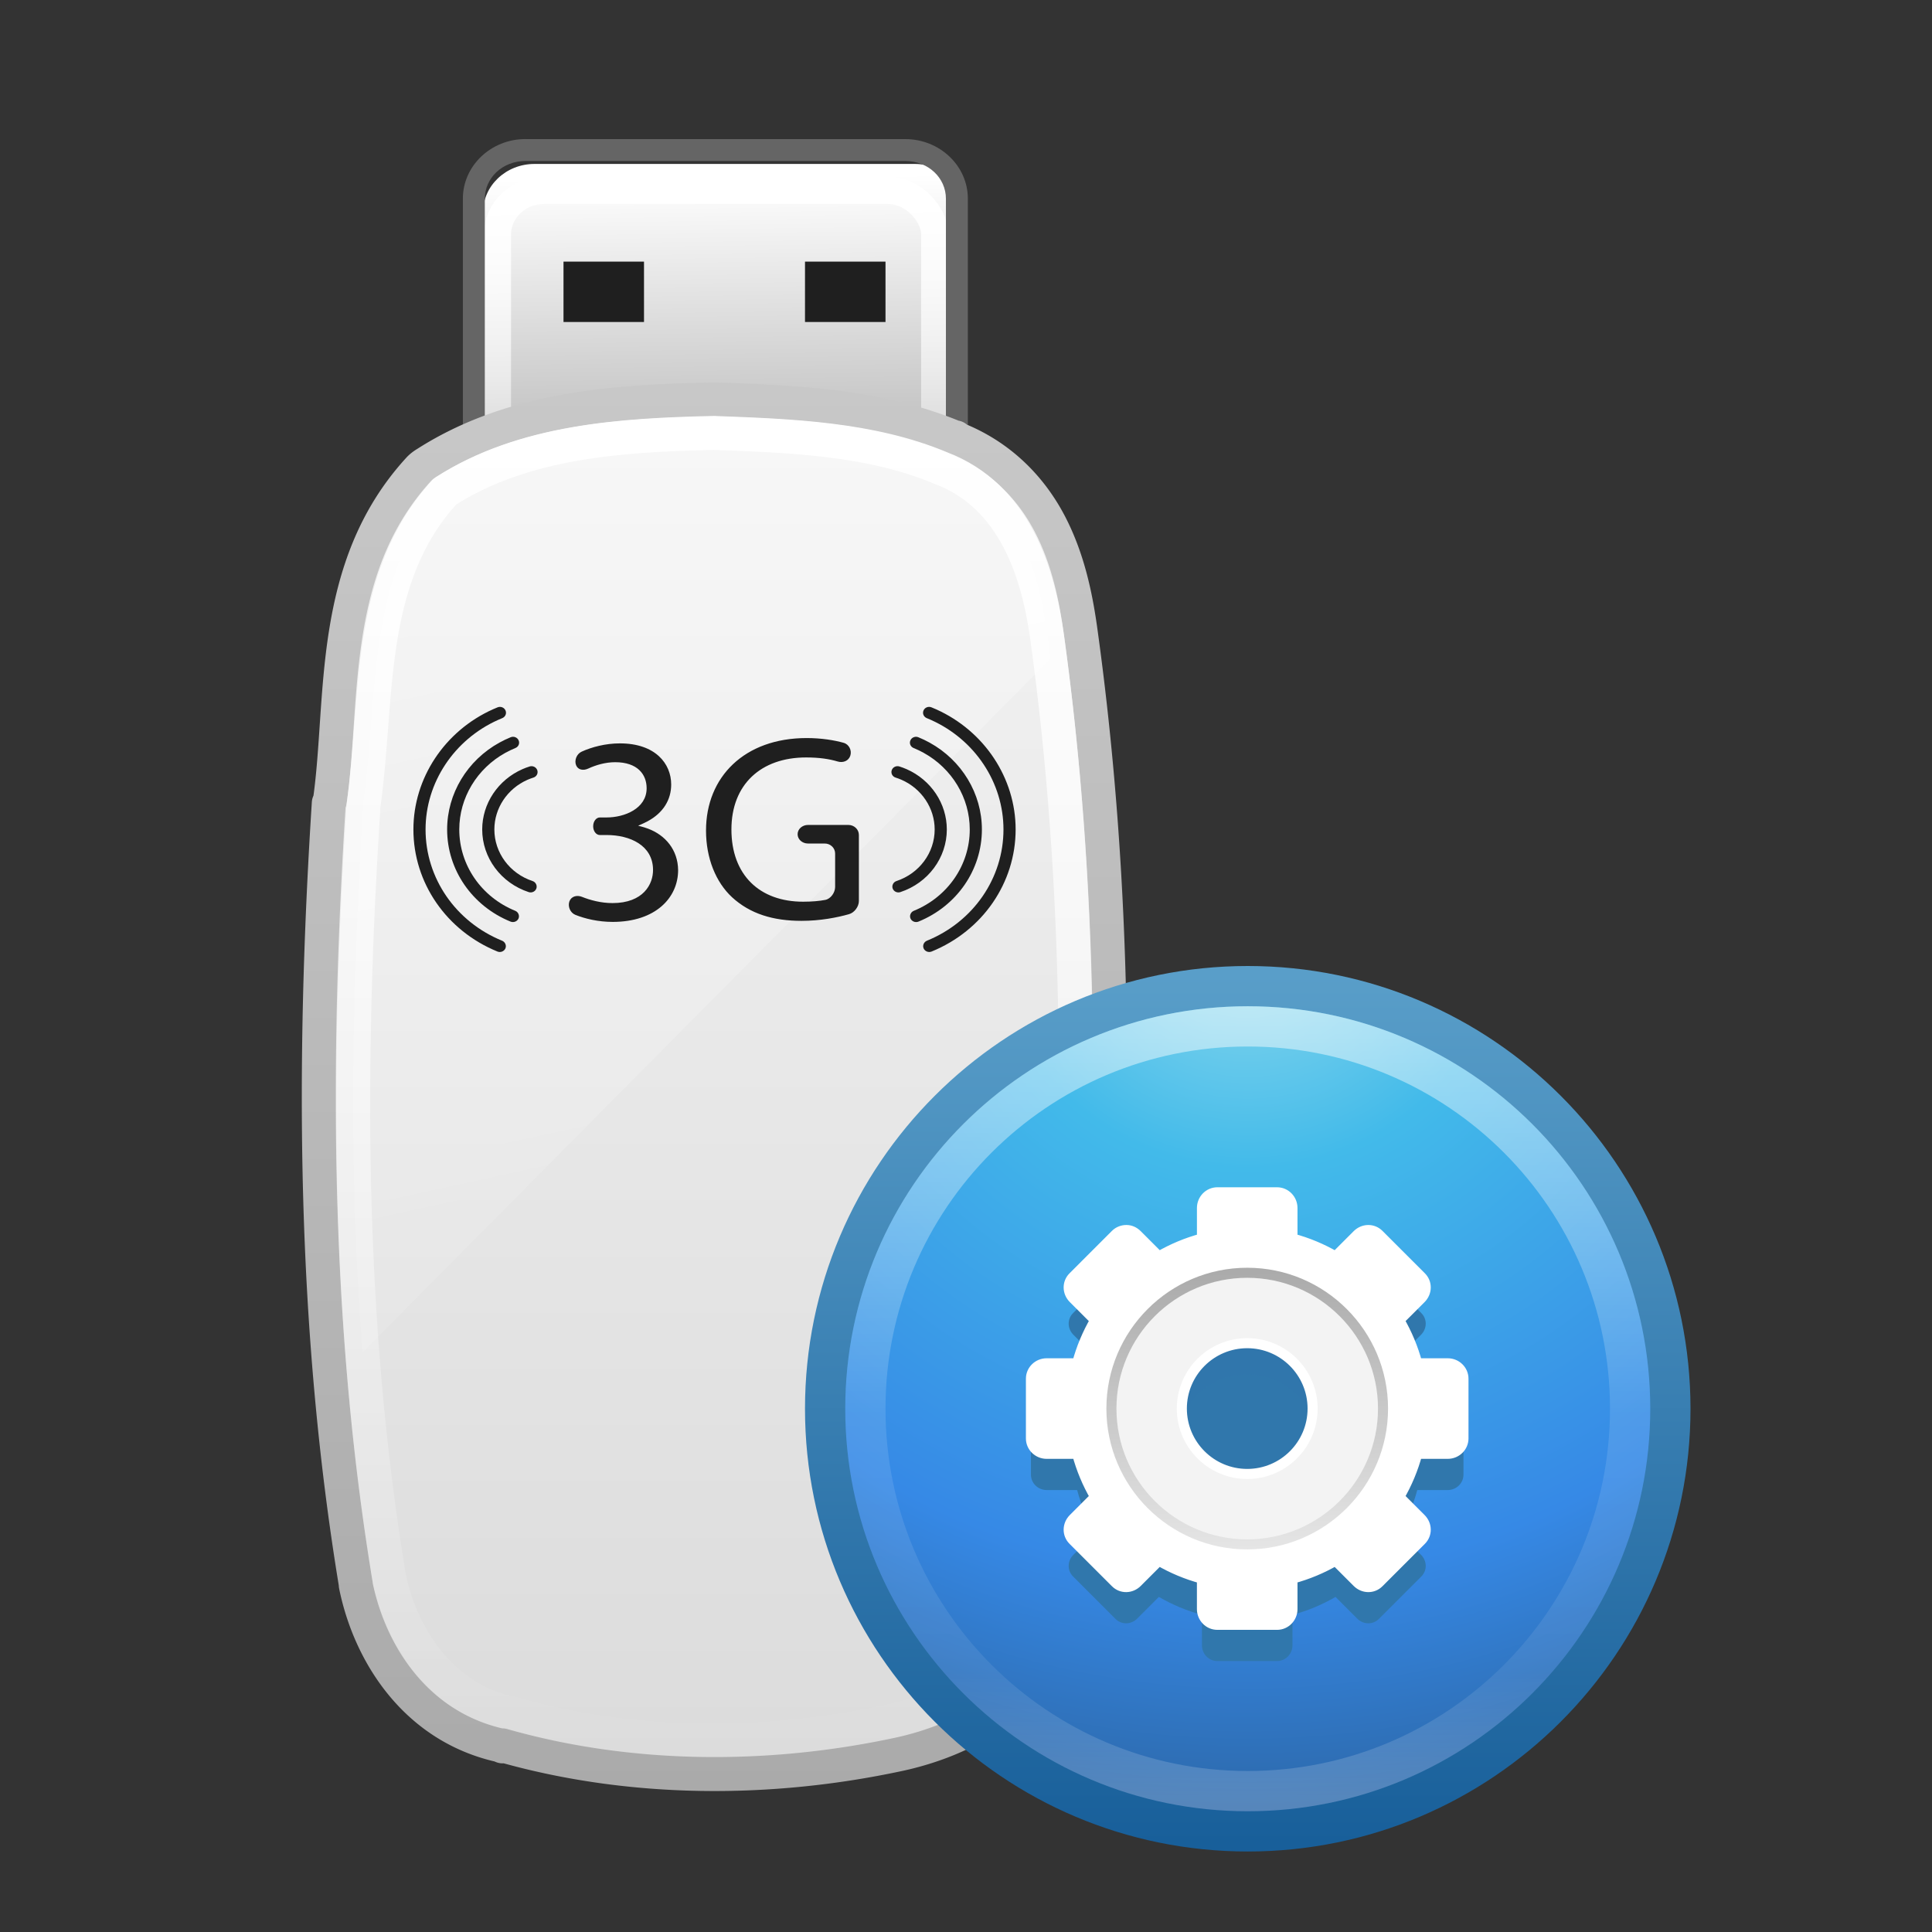 <?xml version="1.0" encoding="UTF-8" standalone="no"?>
<!-- Created with Inkscape (http://www.inkscape.org/) -->

<svg
   xmlns:dc="http://purl.org/dc/elements/1.1/"
   xmlns:cc="http://creativecommons.org/ns#"
   xmlns:rdf="http://www.w3.org/1999/02/22-rdf-syntax-ns#"
   xmlns:svg="http://www.w3.org/2000/svg"
   xmlns="http://www.w3.org/2000/svg"
   xmlns:xlink="http://www.w3.org/1999/xlink"
   xmlns:sodipodi="http://sodipodi.sourceforge.net/DTD/sodipodi-0.dtd"
   xmlns:inkscape="http://www.inkscape.org/namespaces/inkscape"
   id="svg4951"
   height="48px"
   width="48px"
   version="1.1"
   inkscape:version="0.91 r13725"
   sodipodi:docname="modem-manager-gui.svg">
  <rect width="100%" height="100%" fill="#333333" stroke="none"/>
  <sodipodi:namedview
     pagecolor="#ffffff"
     bordercolor="#666666"
     borderopacity="1"
     objecttolerance="10"
     gridtolerance="10"
     guidetolerance="10"
     inkscape:pageopacity="0"
     inkscape:pageshadow="2"
     inkscape:window-width="1535"
     inkscape:window-height="876"
     id="namedview72"
     showgrid="false"
     inkscape:zoom="4.9166667"
     inkscape:cx="-10.779661"
     inkscape:cy="24"
     inkscape:window-x="65"
     inkscape:window-y="24"
     inkscape:window-maximized="1"
     inkscape:current-layer="svg4951" />
  <defs
     id="defs4953">
    <linearGradient
       id="linearGradient3983">
      <stop
         id="stop3985"
         stop-color="#fff"
         offset="0" />
      <stop
         id="stop3987"
         stop-color="#fff"
         stop-opacity="0"
         offset="1" />
    </linearGradient>
    <linearGradient
       id="linearGradient8838">
      <stop
         id="stop8840"
         offset="0" />
      <stop
         id="stop8842"
         stop-opacity="0"
         offset="1" />
    </linearGradient>
    <linearGradient
       id="linearGradient6360"
       y2="3.899"
       gradientUnits="userSpaceOnUse"
       x2="24"
       gradientTransform="matrix(0.539,0,0,0.539,18.076,23.076)"
       y1="44"
       x1="24">
      <stop
         id="stop3760-7-3-4"
         stop-color="#185f9a"
         offset="0" />
      <stop
         id="stop3762-8-4-6"
         stop-color="#599ec9"
         offset="1" />
    </linearGradient>
    <linearGradient
       id="linearGradient6351"
       y2="44.341"
       gradientUnits="userSpaceOnUse"
       x2="71.204"
       gradientTransform="matrix(0.514,0,0,0.514,-5.836,22.979)"
       y1="6.238"
       x1="71.204">
      <stop
         id="stop4013-7"
         stop-color="#fff"
         offset="0" />
      <stop
         id="stop4015-9"
         stop-color="#fff"
         stop-opacity=".235"
         offset=".508" />
      <stop
         id="stop4017-5"
         stop-color="#fff"
         stop-opacity=".157"
         offset=".835" />
      <stop
         id="stop4019-6"
         stop-color="#fff"
         stop-opacity=".392"
         offset="1" />
    </linearGradient>
    <linearGradient
       id="linearGradient4238"
       y2="20.895"
       gradientUnits="userSpaceOnUse"
       x2="84.639"
       gradientTransform="matrix(0.176,0,0,0.176,81.969,15.551)"
       y1="105.1"
       x1="86.133">
      <stop
         id="stop5130"
         stop-color="#e5e5e5"
         offset="0" />
      <stop
         id="stop5132"
         stop-color="#ababab"
         offset="1" />
    </linearGradient>
    <radialGradient
       id="radialGradient5570"
       xlink:href="#linearGradient8838"
       gradientUnits="userSpaceOnUse"
       cy="41.636"
       cx="23.335"
       gradientTransform="matrix(0.53,0,0,0.147,5.625,37.583)"
       r="22.627" />
    <linearGradient
       id="linearGradient6239"
       y2="8.708"
       gradientUnits="userSpaceOnUse"
       x2="23.973"
       gradientTransform="matrix(0.854,0,0,0.806,-2.494,9.853)"
       y1="-5.525"
       x1="23.779">
      <stop
         id="stop6243"
         stop-color="#fff"
         offset="0" />
      <stop
         id="stop6245"
         stop-color="#909090"
         offset="1" />
    </linearGradient>
    <linearGradient
       id="linearGradient6397"
       y2="8.564"
       xlink:href="#linearGradient3983"
       gradientUnits="userSpaceOnUse"
       x2="23.281"
       gradientTransform="matrix(0.773,0,0,0.73,-0.759,10.056)"
       y1="-5.968"
       x1="23.192" />
    <linearGradient
       id="linearGradient5466-8"
       y2="49.956"
       gradientUnits="userSpaceOnUse"
       x2="18.601"
       gradientTransform="matrix(0.858,0,0,0.713,12.049,9.898)"
       y1=".854"
       x1="18.601">
      <stop
         id="stop3602-2"
         stop-color="#f4f4f4"
         offset="0" />
      <stop
         id="stop3604-5"
         stop-color="#dbdbdb"
         offset="1" />
    </linearGradient>
    <linearGradient
       id="linearGradient5468-1"
       y2="2.104"
       gradientUnits="userSpaceOnUse"
       x2="-74.785"
       gradientTransform="matrix(0.693,0,0,0.667,63.017,9.104)"
       y1="54.703"
       x1="-74.785">
      <stop
         id="stop3106-2"
         stop-color="#aaa"
         offset="0" />
      <stop
         id="stop3108-2"
         stop-color="#c8c8c8"
         offset="1" />
    </linearGradient>
    <linearGradient
       id="linearGradient4431"
       y2="33.658"
       xlink:href="#linearGradient3983"
       gradientUnits="userSpaceOnUse"
       x2="-32.012"
       gradientTransform="matrix(1.4022e-7,-0.593,0.661,2.9347e-7,-4.498,25.66)"
       y1="33.658"
       x1="24.118" />
    <linearGradient
       id="linearGradient5011"
       y2="40"
       xlink:href="#linearGradient3983"
       gradientUnits="userSpaceOnUse"
       x2="32"
       gradientTransform="matrix(1.834,0,0,0.846,-22.632,4.899)"
       y1="2"
       x1="14" />
    <radialGradient
       id="radialGradient12301-0"
       cx="62.625"
       xlink:href="#linearGradient8838"
       gradientUnits="userSpaceOnUse"
       cy="4.625"
       r="10.625"
       gradientTransform="matrix(1.035,0,0,0.282,-33.835,43.694)" />
    <radialGradient
       id="radialGradient6358-0"
       cx="6.069"
       gradientUnits="userSpaceOnUse"
       cy="8.45"
       r="20"
       gradientTransform="matrix(0,1.147,-1.213,-3.1216e-8,41.252,17.057)">
      <stop
         id="stop3750-8-9-1"
         stop-color="#90dbec"
         offset="0" />
      <stop
         id="stop3752-3-2-2"
         stop-color="#42baea"
         offset=".262" />
      <stop
         id="stop3754-7-2-5"
         stop-color="#3689e6"
         offset=".705" />
      <stop
         id="stop3756-9-3-2"
         stop-color="#2b63a0"
         offset="1" />
    </radialGradient>
  </defs>
  <g
     id="g4230"
     transform="translate(0,-1)">
    <path
       id="rect5387"
       d="m 13.281,5.073 9.442,0 c 0.71,0 1.281,0.539 1.281,1.21 l 0,9.608 c 0,0.67 -0.571,1.21 -1.281,1.21 l -9.442,0 C 12.571,17.1 12,16.561 12,15.891 l 0,-9.608 c 0,-0.67 0.571,-1.21 1.281,-1.21 z"
       style="fill:url(#linearGradient6239)"
       inkscape:connector-curvature="0" />
    <rect
       id="rect6271"
       rx="1.281"
       ry="1.21"
       height="12.027"
       width="12.004"
       y="3.962"
       x="11.977"
       style="fill:none" />
    <rect
       id="rect6355"
       rx="1.159"
       ry="1.095"
       height="10.885"
       width="10.864"
       y="5.73"
       x="12.359"
       style="fill:none;stroke:url(#linearGradient6397);stroke-width:0.676;stroke-linecap:round;stroke-linejoin:bevel" />
    <path
       id="rect6273"
       style="color:#000000;text-indent:0;text-decoration:none;text-decoration-line:none;text-decoration-style:solid;text-decoration-color:#000000;text-transform:none;block-progression:tb;white-space:normal;isolation:auto;mix-blend-mode:normal;solid-color:#000000;fill:#656565;color-rendering:auto;image-rendering:auto;shape-rendering:auto"
       d="m 13.053,4.455 c -0.847,0 -1.553,0.657 -1.553,1.48 l 0,9.586 c 0,0.824 0.706,1.479 1.553,1.479 l 9.44,0 c 0.847,0 1.553,-0.655 1.553,-1.478 l 0,-9.586 c 0,-0.823 -0.706,-1.48 -1.553,-1.48 l -9.44,0 z m 0,0.545 9.44,0 c 0.572,0 1.008,0.422 1.008,0.935 l 0,9.586 c 0,0.514 -0.436,0.934 -1.008,0.934 l -9.44,0 c -0.572,0 -1.008,-0.42 -1.008,-0.934 l 0,-9.586 c 10e-4,-0.513 0.437,-0.935 1.009,-0.935 z"
       inkscape:connector-curvature="0" />
    <path
       id="path4487"
       style="color:#000000;fill:url(#linearGradient5466-8);stroke:url(#linearGradient5468-1);stroke-width:0.844;stroke-linejoin:round"
       d="m 17.713,10.924 c -2.322,0.051 -4.936,0.183 -7.131,1.592 a 0.822,0.763 0 0 0 -0.161,0.124 c -2.28,2.47 -1.866,5.747 -2.225,8.26 a 0.822,0.763 0 0 0 -0.027,0.05 c -0.412,6.441 -0.39,12.972 0.67,19.407 a 0.822,0.763 0 0 0 0,0.025 c 0.345,1.704 1.488,3.512 3.592,3.981 0.021,0.005 0.033,0.021 0.054,0.025 l 0,-0.025 c 3.193,0.909 6.642,0.909 9.839,0.224 1.656,-0.355 3.371,-1.307 3.968,-3.035 0.003,-0.007 -0.003,-0.017 0,-0.025 0.778,-2.065 0.763,-4.19 0.992,-6.121 a 0.822,0.763 0 0 0 0.027,-0.025 c 0.426,-6.192 0.397,-12.444 -0.456,-18.636 -0.118,-0.878 -0.31,-1.845 -0.777,-2.737 -0.463,-0.883 -1.22,-1.681 -2.332,-2.115 -0.005,-0.002 0.005,-0.023 0,-0.025 -0.008,-0.003 -0.019,0.003 -0.027,0 -1.945,-0.81 -4.07,-0.876 -5.952,-0.945 a 0.822,0.763 0 0 0 -0.054,0 z"
       inkscape:connector-curvature="0" />
    <path
       id="rect1320-6-9-3"
       d="m 17.751,11.756 c -2.292,0.05 -4.742,0.201 -6.689,1.45 -1.995,2.159 -1.655,5.175 -2.032,7.811 -0.409,6.379 -0.411,12.824 0.633,19.153 0.306,1.509 1.321,3.042 3.036,3.399 3.032,0.872 6.337,0.856 9.416,0.197 1.469,-0.315 2.892,-1.135 3.366,-2.535 0.723,-1.901 0.735,-3.955 0.97,-5.939 0.422,-6.13 0.412,-12.313 -0.429,-18.412 -0.223,-1.654 -0.819,-3.559 -2.646,-4.251 -1.747,-0.733 -3.74,-0.802 -5.626,-0.872 z"
       style="fill:none;stroke:url(#linearGradient4431);stroke-width:0.844;stroke-linecap:round;stroke-linejoin:round"
       inkscape:connector-curvature="0" />
    <path
       id="rect3238"
       d="m 17.742,11.612 c -2.292,0.05 -4.731,0.209 -6.678,1.458 -1.995,2.159 -1.653,5.174 -2.03,7.809 -0.293,4.565 -0.385,9.153 -0.027,13.718 l 17.096,-17.232 c -0.027,-0.208 -0.051,-0.417 -0.08,-0.625 -0.223,-1.654 -0.818,-3.576 -2.644,-4.269 -1.747,-0.733 -3.751,-0.79 -5.636,-0.859 z"
       style="opacity:0.4;fill:url(#linearGradient5011)"
       inkscape:connector-curvature="0" />
    <g
       id="g5588"
       transform="matrix(0.027,0,0,0.026,10.271,14.403)"
       style="fill:#1f1f1f">
      <g
         id="g5590"
         style="fill:#1f1f1f">
        <path
           id="path5592"
           d="m 20.039,19.287 c -1.549,0 -2.5,0.96 -2.5,2.274 0,0.686 0.247,1.274 0.645,1.64 0.452,0.412 1.027,0.582 1.726,0.582 0.47,0 0.887,-0.082 1.18,-0.164 0.137,-0.038 0.246,-0.188 0.246,-0.324 l 0,-1.625 c 0,-0.136 -0.117,-0.246 -0.26,-0.246 l -1.004,0 c -0.142,0 -0.258,0.102 -0.258,0.228 0,0.127 0.116,0.229 0.258,0.229 l 0.416,0 c 0.143,0 0.258,0.11 0.258,0.246 l 0,0.822 c 0,0.136 -0.106,0.292 -0.246,0.319 -0.142,0.027 -0.325,0.044 -0.549,0.044 -1.083,0 -1.781,-0.659 -1.781,-1.777 0,-1.104 0.731,-1.771 1.855,-1.771 0.327,0 0.577,0.038 0.782,0.099 0.136,0.041 0.274,-0.014 0.316,-0.142 0.042,-0.129 -0.029,-0.279 -0.166,-0.317 -0.226,-0.063 -0.547,-0.117 -0.918,-0.117 z M 15.4,19.418 c -0.357,0 -0.698,0.09 -0.949,0.203 -0.129,0.058 -0.186,0.217 -0.14,0.332 0.045,0.116 0.176,0.143 0.304,0.084 0.187,-0.086 0.425,-0.156 0.668,-0.156 0.555,0 0.781,0.301 0.781,0.64 0,0.504 -0.555,0.719 -0.994,0.719 l -0.168,0 c -0.092,0 -0.166,0.098 -0.166,0.217 0,0.119 0.074,0.215 0.166,0.215 l 0.168,0 c 0.583,0 1.146,0.255 1.153,0.849 0.006,0.36 -0.241,0.825 -1.008,0.825 -0.286,0 -0.558,-0.074 -0.756,-0.153 -0.132,-0.052 -0.267,-0.011 -0.313,0.11 -0.045,0.121 0.016,0.279 0.147,0.332 0.238,0.095 0.568,0.174 0.93,0.174 1.062,-0.001 1.623,-0.594 1.623,-1.274 -0.006,-0.502 -0.319,-0.861 -0.746,-1.019 -0.133,-0.05 -0.246,-0.069 -0.246,-0.073 0,-0.003 0.109,-0.043 0.234,-0.109 0.388,-0.206 0.586,-0.53 0.586,-0.904 0,-0.517 -0.397,-1.012 -1.274,-1.012 z"
           transform="matrix(37.046,0,0,38.851,-380.5,-559.56)"
           inkscape:connector-curvature="0" />
        <path
           id="path5596"
           d="m 63.304,277.1 c 0,27.023 17.184,51.102 42.754,59.861 1.396,0.487 2.917,0.392 4.255,-0.258 1.348,-0.65 2.333,-1.798 2.821,-3.194 0.985,-2.859 -0.622,-6.13 -3.452,-7.096 -21.047,-7.229 -35.19,-27.042 -35.19,-49.304 0,-20.378 11.972,-38.996 30.476,-47.459 1.779,-0.803 3.605,-1.511 5.432,-2.113 2.314,-0.745 3.863,-2.878 3.863,-5.307 0,-0.593 -0.096,-1.157 -0.277,-1.74 -0.956,-2.917 -4.112,-4.543 -7.038,-3.586 -2.276,0.745 -4.504,1.606 -6.627,2.581 -22.483,10.29 -37.017,32.886 -37.017,57.615 z"
           inkscape:connector-curvature="0" />
        <path
           id="path5598"
           d="m 31.03,277.1 c 0,38.489 22.912,73.067 58.36,88.062 2.84,1.176 6.129,-0.153 7.325,-2.984 1.157,-2.782 -0.22,-6.148 -2.964,-7.324 -31.308,-13.24 -51.551,-43.77 -51.551,-77.75 0,-30.198 16.285,-58.273 42.505,-73.287 2.936,-1.683 5.996,-3.193 9.151,-4.542 2.075,-0.88 3.414,-2.897 3.414,-5.135 0,-0.746 -0.153,-1.473 -0.449,-2.171 -0.583,-1.387 -1.664,-2.467 -3.041,-3.012 -1.387,-0.574 -2.897,-0.564 -4.274,0.019 -3.548,1.492 -7.019,3.232 -10.347,5.135 -29.692,17.001 -48.129,48.816 -48.129,82.992 z"
           inkscape:connector-curvature="0" />
        <path
           id="path5600"
           d="m 77.332,393.76 c 2.821,1.195 6.11,-0.153 7.325,-2.984 1.176,-2.802 -0.239,-6.167 -2.974,-7.324 -42.84,-18.121 -70.504,-59.861 -70.504,-106.34 0,-44.676 26.144,-85.766 66.641,-104.64 1.31,-0.611 2.62,-1.214 3.959,-1.759 2.075,-0.899 3.414,-2.917 3.414,-5.154 0,-0.746 -0.153,-1.473 -0.45,-2.161 -0.583,-1.387 -1.645,-2.448 -3.021,-3.013 -1.377,-0.563 -2.917,-0.563 -4.294,0.038 -1.453,0.594 -2.897,1.253 -4.332,1.903 C 28.697,183.046 0,228.096 0,277.096 c -0.01,50.99 30.361,96.78 77.332,116.66 z"
           inkscape:connector-curvature="0" />
        <path
           id="path5602"
           d="m 490.83,277.1 c 0,-24.729 -14.534,-47.324 -37.016,-57.614 -2.133,-0.966 -4.352,-1.826 -6.627,-2.581 -2.936,-0.957 -6.092,0.669 -7.038,3.586 -0.191,0.583 -0.277,1.138 -0.277,1.74 0,2.429 1.549,4.552 3.863,5.307 1.826,0.593 3.662,1.311 5.432,2.113 18.513,8.463 30.485,27.081 30.485,47.459 0,22.262 -14.144,42.075 -35.19,49.304 -2.84,0.976 -4.446,4.236 -3.452,7.096 0.488,1.396 1.473,2.544 2.821,3.193 1.348,0.65 2.859,0.746 4.255,0.259 25.56,-8.77 42.744,-32.839 42.744,-59.862 z"
           inkscape:connector-curvature="0" />
        <path
           id="path5604"
           d="m 464.74,365.16 c 35.448,-14.994 58.369,-49.572 58.369,-88.062 0,-34.176 -18.437,-65.981 -48.128,-82.983 -3.327,-1.902 -6.799,-3.644 -10.347,-5.135 -1.387,-0.583 -2.897,-0.593 -4.274,-0.02 -1.377,0.545 -2.467,1.626 -3.041,3.013 -0.296,0.688 -0.449,1.415 -0.449,2.171 0,2.237 1.349,4.255 3.414,5.135 3.155,1.349 6.216,2.859 9.151,4.542 26.221,15.014 42.505,43.089 42.505,73.287 0,33.976 -20.243,64.509 -51.551,77.753 -2.745,1.176 -4.131,4.542 -2.975,7.324 1.206,2.822 4.496,4.151 7.326,2.975 z"
           inkscape:connector-curvature="0" />
        <path
           id="path5606"
           d="m 476.81,393.76 c 46.971,-19.871 77.341,-65.666 77.341,-116.65 0,-49.008 -28.706,-94.057 -73.105,-114.79 -1.434,-0.65 -2.878,-1.31 -4.331,-1.903 -1.377,-0.593 -2.917,-0.593 -4.294,-0.038 -1.387,0.564 -2.448,1.626 -3.021,3.013 -0.297,0.688 -0.45,1.415 -0.45,2.161 0,2.237 1.349,4.255 3.414,5.154 1.349,0.545 2.649,1.138 3.959,1.759 40.487,18.887 66.642,59.967 66.642,104.64 0,46.483 -27.665,88.233 -70.505,106.34 -2.726,1.157 -4.15,4.522 -2.974,7.324 1.222,2.83 4.502,4.178 7.324,2.983 z"
           inkscape:connector-curvature="0" />
      </g>
    </g>
    <rect
       id="rect4764"
       ry="0"
       height="1.5"
       width="2"
       y="7.5"
       x="14"
       style="fill:#1f1f1f" />
    <rect
       id="rect4766"
       ry="0"
       height="1.5"
       width="2"
       y="7.5"
       x="20"
       style="fill:#1f1f1f" />
    <path
       id="path2555-7-1"
       style="color:#000000;fill:url(#radialGradient6358-0);stroke:url(#linearGradient6360);stroke-linecap:round;stroke-linejoin:round"
       d="m 31,25.5 c -5.793,0 -10.5,4.707 -10.5,10.5 0,5.793 4.707,10.5 10.5,10.5 5.793,0 10.5,-4.707 10.5,-10.5 0,-5.793 -4.707,-10.5 -10.5,-10.5 z"
       inkscape:connector-curvature="0" />
    <path
       id="path8655-6-6"
       style="color:#000000;opacity:0.5;fill:none;stroke:url(#linearGradient6351);stroke-linecap:round;stroke-linejoin:round"
       d="m 40.5,36 c 0,5.247 -4.254,9.5 -9.5,9.5 -5.247,0 -9.5,-4.254 -9.5,-9.5 0,-5.247 4.253,-9.5 9.5,-9.5 5.246,0 9.5,4.253 9.5,9.5 l 0,0 z"
       inkscape:connector-curvature="0" />
    <g
       id="g4635"
       transform="matrix(0.462,0,0,0.462,-12.073,24.602)"
       style="fill:#3077ac">
      <path
         id="path4637"
         d="m 91.597,14.979 c -0.458,0 -0.828,0.38 -0.828,0.845 l 0,1.64 c -0.818,0.218 -1.6,0.547 -2.316,0.964 l -1.166,-1.166 c -0.165,-0.165 -0.362,-0.252 -0.575,-0.254 -0.213,-0.002 -0.43,0.075 -0.592,0.237 l -2.282,2.282 c -0.324,0.324 -0.312,0.837 0.017,1.166 l 1.166,1.166 c -0.416,0.716 -0.746,1.498 -0.964,2.316 l -1.64,0 c -0.466,0 -0.845,0.371 -0.845,0.828 l 0,3.212 c 0,0.458 0.38,0.828 0.845,0.828 l 1.64,0 c 0.218,0.818 0.547,1.6 0.964,2.316 l -1.166,1.166 c -0.329,0.329 -0.341,0.843 -0.017,1.166 l 2.282,2.282 c 0.324,0.324 0.837,0.312 1.166,-0.017 l 1.166,-1.166 c 0.716,0.416 1.498,0.746 2.316,0.964 l 0,1.64 c 0,0.466 0.371,0.845 0.828,0.845 l 3.212,0 c 0.458,0 0.828,-0.38 0.828,-0.845 l 0,-1.64 c 0.818,-0.218 1.6,-0.547 2.316,-0.964 l 1.166,1.166 c 0.329,0.329 0.843,0.341 1.166,0.017 l 2.282,-2.282 c 0.324,-0.324 0.312,-0.837 -0.017,-1.166 l -1.166,-1.166 c 0.416,-0.716 0.746,-1.498 0.964,-2.316 l 1.64,0 c 0.466,0 0.845,-0.371 0.845,-0.828 l 0,-3.212 c 0,-0.458 -0.38,-0.828 -0.845,-0.828 l -1.64,0 c -0.218,-0.818 -0.547,-1.6 -0.964,-2.316 l 1.166,-1.166 c 0.329,-0.329 0.341,-0.843 0.017,-1.166 l -2.282,-2.282 c -0.324,-0.324 -0.837,-0.312 -1.166,0.017 l -1.166,1.166 c -0.716,-0.416 -1.498,-0.746 -2.316,-0.964 l 0,-1.64 c 0,-0.466 -0.371,-0.845 -0.828,-0.845 l -3.212,0 z m 1.606,8.114 c 1.941,0 3.516,1.575 3.516,3.516 0,1.941 -1.575,3.516 -3.516,3.516 -1.941,0 -3.516,-1.575 -3.516,-3.516 0,-1.941 1.575,-3.516 3.516,-3.516 z"
         display="block"
         inkscape:connector-curvature="0"
         style="display:block" />
      <path
         id="path4639"
         d="m 93.203,19.307 c -4.027,0 -7.303,3.276 -7.303,7.303 0,4.027 3.276,7.303 7.303,7.303 4.027,0 7.303,-3.276 7.303,-7.303 0,-4.027 -3.276,-7.303 -7.303,-7.303 z"
         inkscape:connector-curvature="0" />
      <path
         id="path4641"
         d="m 93.203,19.577 c -3.878,-1e-6 -7.032,3.155 -7.032,7.032 0,3.878 3.155,7.032 7.032,7.032 3.878,0 7.032,-3.155 7.032,-7.032 0,-3.878 -3.155,-7.032 -7.032,-7.032 z m 0,3.246 c 2.09,0 3.787,1.696 3.787,3.787 0,2.09 -1.696,3.787 -3.787,3.787 -2.09,0 -3.787,-1.696 -3.787,-3.787 0,-2.09 1.696,-3.787 3.787,-3.787 z"
         inkscape:connector-curvature="0"
         style="opacity:0.05" />
    </g>
    <g
       id="g4205"
       transform="matrix(0.462,0,0,0.462,-12.073,23.702)">
      <path
         id="rect3267"
         d="m 91.597,14.979 c -0.458,0 -0.828,0.38 -0.828,0.845 l 0,1.64 c -0.818,0.218 -1.6,0.547 -2.316,0.964 l -1.166,-1.166 c -0.165,-0.165 -0.362,-0.252 -0.575,-0.254 -0.213,-0.002 -0.43,0.075 -0.592,0.237 l -2.282,2.282 c -0.324,0.324 -0.312,0.837 0.017,1.166 l 1.166,1.166 c -0.416,0.716 -0.746,1.498 -0.964,2.316 l -1.64,0 c -0.466,0 -0.845,0.371 -0.845,0.828 l 0,3.212 c 0,0.458 0.38,0.828 0.845,0.828 l 1.64,0 c 0.218,0.818 0.547,1.6 0.964,2.316 l -1.166,1.166 c -0.329,0.329 -0.341,0.843 -0.017,1.166 l 2.282,2.282 c 0.324,0.324 0.837,0.312 1.166,-0.017 l 1.166,-1.166 c 0.716,0.416 1.498,0.746 2.316,0.964 l 0,1.64 c 0,0.466 0.371,0.845 0.828,0.845 l 3.212,0 c 0.458,0 0.828,-0.38 0.828,-0.845 l 0,-1.64 c 0.818,-0.218 1.6,-0.547 2.316,-0.964 l 1.166,1.166 c 0.329,0.329 0.843,0.341 1.166,0.017 l 2.282,-2.282 c 0.324,-0.324 0.312,-0.837 -0.017,-1.166 l -1.166,-1.166 c 0.416,-0.716 0.746,-1.498 0.964,-2.316 l 1.64,0 c 0.466,0 0.845,-0.371 0.845,-0.828 l 0,-3.212 c 0,-0.458 -0.38,-0.828 -0.845,-0.828 l -1.64,0 c -0.218,-0.818 -0.547,-1.6 -0.964,-2.316 l 1.166,-1.166 c 0.329,-0.329 0.341,-0.843 0.017,-1.166 l -2.282,-2.282 c -0.324,-0.324 -0.837,-0.312 -1.166,0.017 l -1.166,1.166 c -0.716,-0.416 -1.498,-0.746 -2.316,-0.964 l 0,-1.64 c 0,-0.466 -0.371,-0.845 -0.828,-0.845 l -3.212,0 z m 1.606,8.114 c 1.941,0 3.516,1.575 3.516,3.516 0,1.941 -1.575,3.516 -3.516,3.516 -1.941,0 -3.516,-1.575 -3.516,-3.516 0,-1.941 1.575,-3.516 3.516,-3.516 z"
         display="block"
         inkscape:connector-curvature="0"
         style="display:block;fill:#ffffff;stroke:#ffffff;stroke-width:0.541;stroke-linejoin:round" />
      <path
         id="path28"
         d="m 93.203,19.307 c -4.027,0 -7.303,3.276 -7.303,7.303 0,4.027 3.276,7.303 7.303,7.303 4.027,0 7.303,-3.276 7.303,-7.303 0,-4.027 -3.276,-7.303 -7.303,-7.303 z"
         style="fill:none;stroke:url(#linearGradient4238);stroke-width:0.541"
         inkscape:connector-curvature="0" />
      <path
         id="path3315"
         d="m 93.203,19.577 c -3.878,-1e-6 -7.032,3.155 -7.032,7.032 0,3.878 3.155,7.032 7.032,7.032 3.878,0 7.032,-3.155 7.032,-7.032 0,-3.878 -3.155,-7.032 -7.032,-7.032 z m 0,3.246 c 2.09,0 3.787,1.696 3.787,3.787 0,2.09 -1.696,3.787 -3.787,3.787 -2.09,0 -3.787,-1.696 -3.787,-3.787 0,-2.09 1.696,-3.787 3.787,-3.787 z"
         inkscape:connector-curvature="0"
         style="opacity:0.05" />
    </g>
  </g>
</svg>
